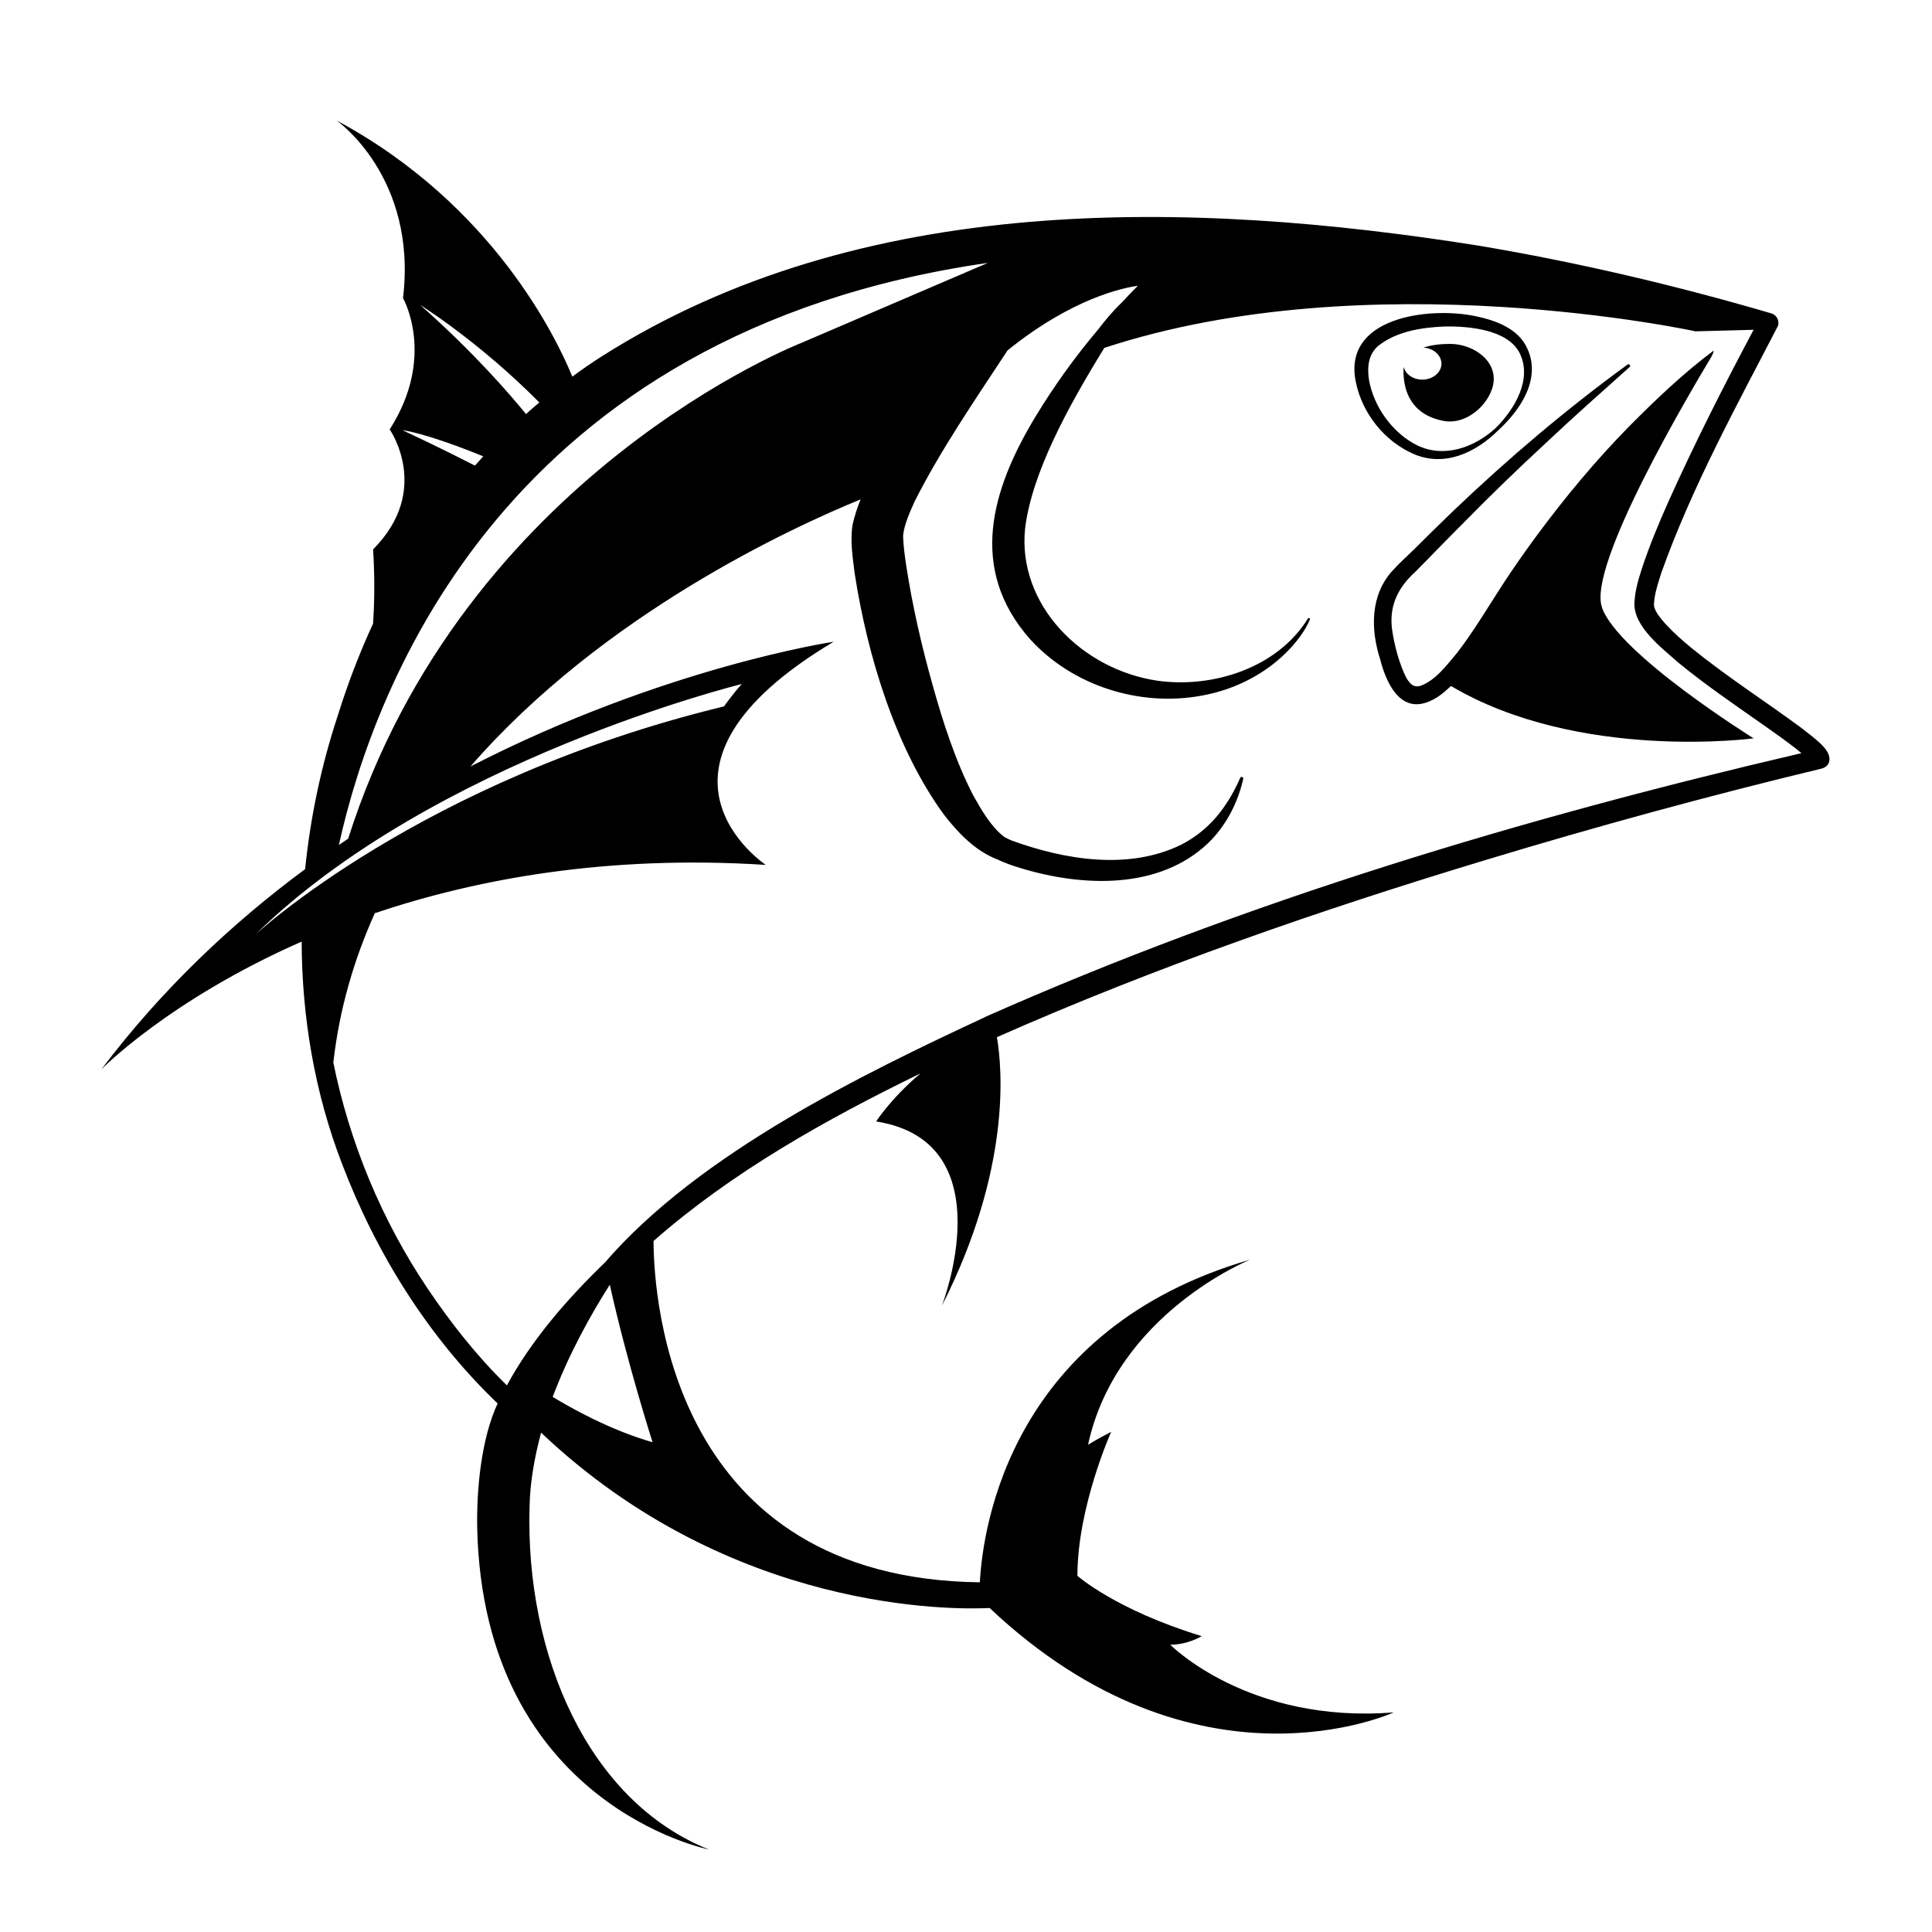 <svg xmlns="http://www.w3.org/2000/svg" xmlns:xlink="http://www.w3.org/1999/xlink" width="40" zoomAndPan="magnify" viewBox="0 0 30 30" height="40" preserveAspectRatio="xMidYMid meet" version="1.0"><defs><clipPath id="b5befbdbe2"><path d="M 1.574 1.867 L 28.43 1.867 L 28.43 28.723 L 1.574 28.723 Z M 1.574 1.867 " clip-rule="nonzero"/></clipPath></defs><g clip-path="url(#b5befbdbe2)"><path fill="#000000" d="M 28.406 11.762 C 28.398 11.719 28.387 11.699 28.379 11.68 C 28.367 11.66 28.355 11.648 28.348 11.633 C 28.328 11.609 28.309 11.59 28.293 11.57 C 28.191 11.469 28.078 11.387 27.969 11.301 C 27.402 10.883 26.809 10.504 26.262 10.059 C 26.129 9.949 26 9.836 25.887 9.715 C 25.773 9.594 25.668 9.461 25.684 9.367 C 25.691 9.219 25.75 9.043 25.797 8.895 C 26.27 7.566 26.961 6.309 27.609 5.059 C 27.633 4.977 27.586 4.891 27.508 4.867 C 26.016 4.43 24.5 4.074 22.969 3.816 C 18.434 3.094 13.367 2.984 9.348 5.531 C 9.188 5.633 9.035 5.738 8.887 5.848 C 8.656 5.285 7.672 3.184 5.227 1.871 C 5.227 1.871 6.484 2.746 6.258 4.629 C 6.258 4.629 6.777 5.535 6.051 6.668 C 6.051 6.668 6.711 7.609 5.793 8.531 C 5.793 8.531 5.836 9.074 5.793 9.684 C 5.578 10.148 5.395 10.629 5.242 11.121 C 4.988 11.891 4.82 12.688 4.738 13.496 C 3.613 14.328 2.52 15.352 1.574 16.605 C 1.574 16.605 2.625 15.527 4.684 14.621 C 4.688 15.797 4.887 16.973 5.312 18.074 C 5.844 19.469 6.652 20.762 7.727 21.793 C 7.473 22.34 7.398 23.125 7.41 23.734 C 7.512 28.027 11.008 28.719 11.008 28.719 C 9.121 27.965 8.156 25.684 8.223 23.398 C 8.23 23.012 8.301 22.625 8.402 22.246 C 11.359 25.051 14.824 24.996 15.367 24.969 C 18.582 28.004 21.641 26.59 21.641 26.59 C 19.383 26.77 18.172 25.539 18.172 25.539 C 18.449 25.539 18.66 25.406 18.66 25.406 C 17.32 24.996 16.73 24.469 16.73 24.469 C 16.73 23.402 17.254 22.234 17.254 22.234 C 17.023 22.352 16.895 22.434 16.895 22.434 C 17.336 20.395 19.414 19.559 19.414 19.559 C 15.711 20.633 15.262 23.684 15.215 24.57 C 10.445 24.512 10.152 20.215 10.148 19.27 C 11.367 18.199 12.824 17.383 14.293 16.668 C 13.828 17.062 13.605 17.414 13.605 17.414 C 15.617 17.73 14.625 20.277 14.625 20.277 C 15.707 18.145 15.562 16.582 15.48 16.105 C 17.945 15.016 20.492 14.133 23.066 13.355 C 24.793 12.832 26.539 12.355 28.289 11.934 C 28.434 11.891 28.406 11.762 28.406 11.762 Z M 5.262 13.121 C 5.809 10.645 7.859 5.16 15.34 4.082 L 12.445 5.324 C 12.445 5.324 7.207 7.359 5.406 13.023 C 5.359 13.055 5.309 13.09 5.262 13.121 Z M 8.375 6.25 C 8.305 6.309 8.234 6.367 8.168 6.43 C 7.934 6.141 7.352 5.465 6.523 4.734 C 6.523 4.734 7.441 5.305 8.375 6.25 Z M 6.25 6.68 C 6.25 6.68 6.582 6.711 7.504 7.086 C 7.457 7.137 7.418 7.184 7.375 7.23 C 7.145 7.113 6.785 6.93 6.25 6.68 Z M 11.52 10.621 C 11.414 10.73 11.242 10.969 11.242 10.969 C 6.539 12.109 3.957 14.52 3.957 14.52 C 6.727 11.797 11.52 10.621 11.52 10.621 Z M 8.582 21.691 C 8.828 21.039 9.16 20.434 9.469 19.949 C 9.738 21.164 10.133 22.395 10.133 22.395 C 9.465 22.203 8.867 21.863 8.582 21.691 Z M 15.297 15.793 C 13.426 16.664 10.859 17.906 9.395 19.602 C 8.789 20.188 8.246 20.82 7.871 21.512 C 7.406 21.059 7 20.543 6.637 20.004 C 5.926 18.945 5.43 17.746 5.176 16.5 C 5.27 15.664 5.5 14.891 5.82 14.18 C 7.41 13.645 9.438 13.273 11.891 13.43 C 11.891 13.43 9.641 11.938 12.945 9.965 C 12.945 9.965 10.316 10.355 7.305 11.902 C 9.367 9.531 12.305 8.188 13.363 7.754 C 13.309 7.891 13.266 8.023 13.238 8.152 C 13.199 8.406 13.242 8.668 13.273 8.914 C 13.469 10.176 13.902 11.613 14.656 12.648 C 14.875 12.93 15.133 13.203 15.473 13.34 C 15.477 13.34 15.48 13.34 15.484 13.344 C 15.598 13.398 15.727 13.445 15.848 13.48 C 16.801 13.77 17.996 13.824 18.766 13.086 C 19.039 12.82 19.223 12.461 19.305 12.094 C 19.309 12.082 19.301 12.07 19.289 12.066 C 19.277 12.059 19.262 12.066 19.258 12.078 C 19.16 12.305 19.035 12.512 18.883 12.691 C 18.73 12.867 18.547 13.012 18.34 13.117 C 17.527 13.516 16.535 13.352 15.707 13.051 C 15.668 13.035 15.633 13.016 15.594 12.996 C 15.387 12.836 15.242 12.582 15.113 12.352 C 14.836 11.816 14.641 11.211 14.477 10.621 C 14.309 10.023 14.168 9.406 14.074 8.797 C 14.051 8.641 14.027 8.477 14.023 8.32 C 14.039 8.148 14.125 7.961 14.199 7.793 C 14.609 6.98 15.137 6.215 15.645 5.441 C 16.645 4.633 17.438 4.469 17.668 4.438 C 17.586 4.52 17.504 4.605 17.426 4.691 C 17.281 4.828 17.156 4.98 17.051 5.117 C 16.695 5.539 16.371 5.988 16.082 6.465 C 15.402 7.586 15.023 8.828 15.996 9.926 C 16.66 10.656 17.707 10.98 18.664 10.801 C 19.188 10.707 19.688 10.449 20.047 10.055 C 20.164 9.926 20.273 9.781 20.34 9.617 C 20.344 9.609 20.34 9.602 20.332 9.598 C 20.324 9.594 20.312 9.598 20.309 9.605 C 19.836 10.371 18.832 10.691 17.973 10.57 C 16.797 10.398 15.793 9.387 15.918 8.203 C 16.023 7.344 16.586 6.312 17.148 5.402 C 21.277 4.043 26.328 5.145 26.328 5.145 L 27.23 5.121 C 26.762 6 26.312 6.887 25.902 7.801 C 25.758 8.125 25.621 8.453 25.504 8.801 C 25.445 8.984 25.391 9.152 25.379 9.359 C 25.363 9.734 25.816 10.07 26.066 10.293 C 26.48 10.633 26.922 10.934 27.355 11.238 C 27.5 11.34 27.645 11.441 27.785 11.547 C 27.848 11.594 27.91 11.641 27.973 11.695 C 23.645 12.703 19.363 13.988 15.293 15.793 Z M 15.297 15.793 " fill-opacity="1" fill-rule="nonzero"/></g><path fill="#000000" d="M 24.875 9.43 C 24.645 8.773 26.273 6.043 26.57 5.547 C 26.613 5.473 26.613 5.441 26.602 5.449 C 26.129 5.805 25.703 6.211 25.289 6.629 C 24.773 7.156 24.301 7.723 23.863 8.316 C 23.695 8.543 23.508 8.809 23.355 9.043 C 23.125 9.395 22.883 9.805 22.629 10.133 C 22.465 10.328 22.293 10.566 22.051 10.652 C 21.945 10.676 21.898 10.621 21.84 10.531 C 21.727 10.312 21.645 10 21.613 9.75 C 21.574 9.395 21.715 9.117 21.973 8.883 C 22.23 8.625 22.488 8.355 22.746 8.098 C 23.152 7.684 23.574 7.277 24.004 6.879 C 24.43 6.477 24.867 6.09 25.305 5.699 C 25.316 5.691 25.316 5.68 25.309 5.668 C 25.301 5.656 25.285 5.652 25.273 5.66 C 24.324 6.352 23.426 7.113 22.574 7.926 C 22.363 8.129 22.152 8.336 21.945 8.543 C 21.852 8.633 21.711 8.762 21.625 8.859 C 21.277 9.238 21.281 9.77 21.43 10.234 C 21.551 10.707 21.82 11.172 22.355 10.801 C 22.418 10.754 22.477 10.703 22.531 10.652 C 24.516 11.828 27.23 11.465 27.23 11.465 C 27.23 11.465 25.133 10.16 24.875 9.434 Z M 24.875 9.43 " fill-opacity="1" fill-rule="nonzero"/><path fill="#000000" d="M 21.945 7.047 C 22.426 7.258 22.91 7.031 23.258 6.688 C 23.602 6.375 23.938 5.887 23.715 5.41 C 23.574 5.094 23.207 4.969 22.895 4.906 C 22.18 4.762 20.836 4.926 21.055 5.941 C 21.156 6.422 21.496 6.848 21.945 7.047 Z M 21.406 5.367 C 21.688 5.145 22.07 5.086 22.422 5.07 C 22.797 5.062 23.395 5.113 23.59 5.469 C 23.805 5.879 23.52 6.355 23.223 6.648 C 22.891 6.953 22.418 7.117 22.004 6.914 C 21.621 6.723 21.332 6.316 21.258 5.902 C 21.227 5.699 21.246 5.5 21.406 5.367 Z M 21.406 5.367 " fill-opacity="1" fill-rule="nonzero"/><path fill="#000000" d="M 22.41 6.535 C 22.812 6.613 23.195 6.207 23.195 5.883 C 23.195 5.555 22.84 5.34 22.516 5.34 C 22.379 5.34 22.227 5.355 22.102 5.398 C 22.258 5.406 22.383 5.516 22.383 5.648 C 22.383 5.781 22.25 5.895 22.086 5.895 C 21.945 5.895 21.824 5.812 21.797 5.699 C 21.793 5.719 21.793 5.738 21.793 5.758 C 21.793 6.086 21.922 6.438 22.41 6.535 Z M 22.41 6.535 " fill-opacity="1" fill-rule="nonzero"/></svg>